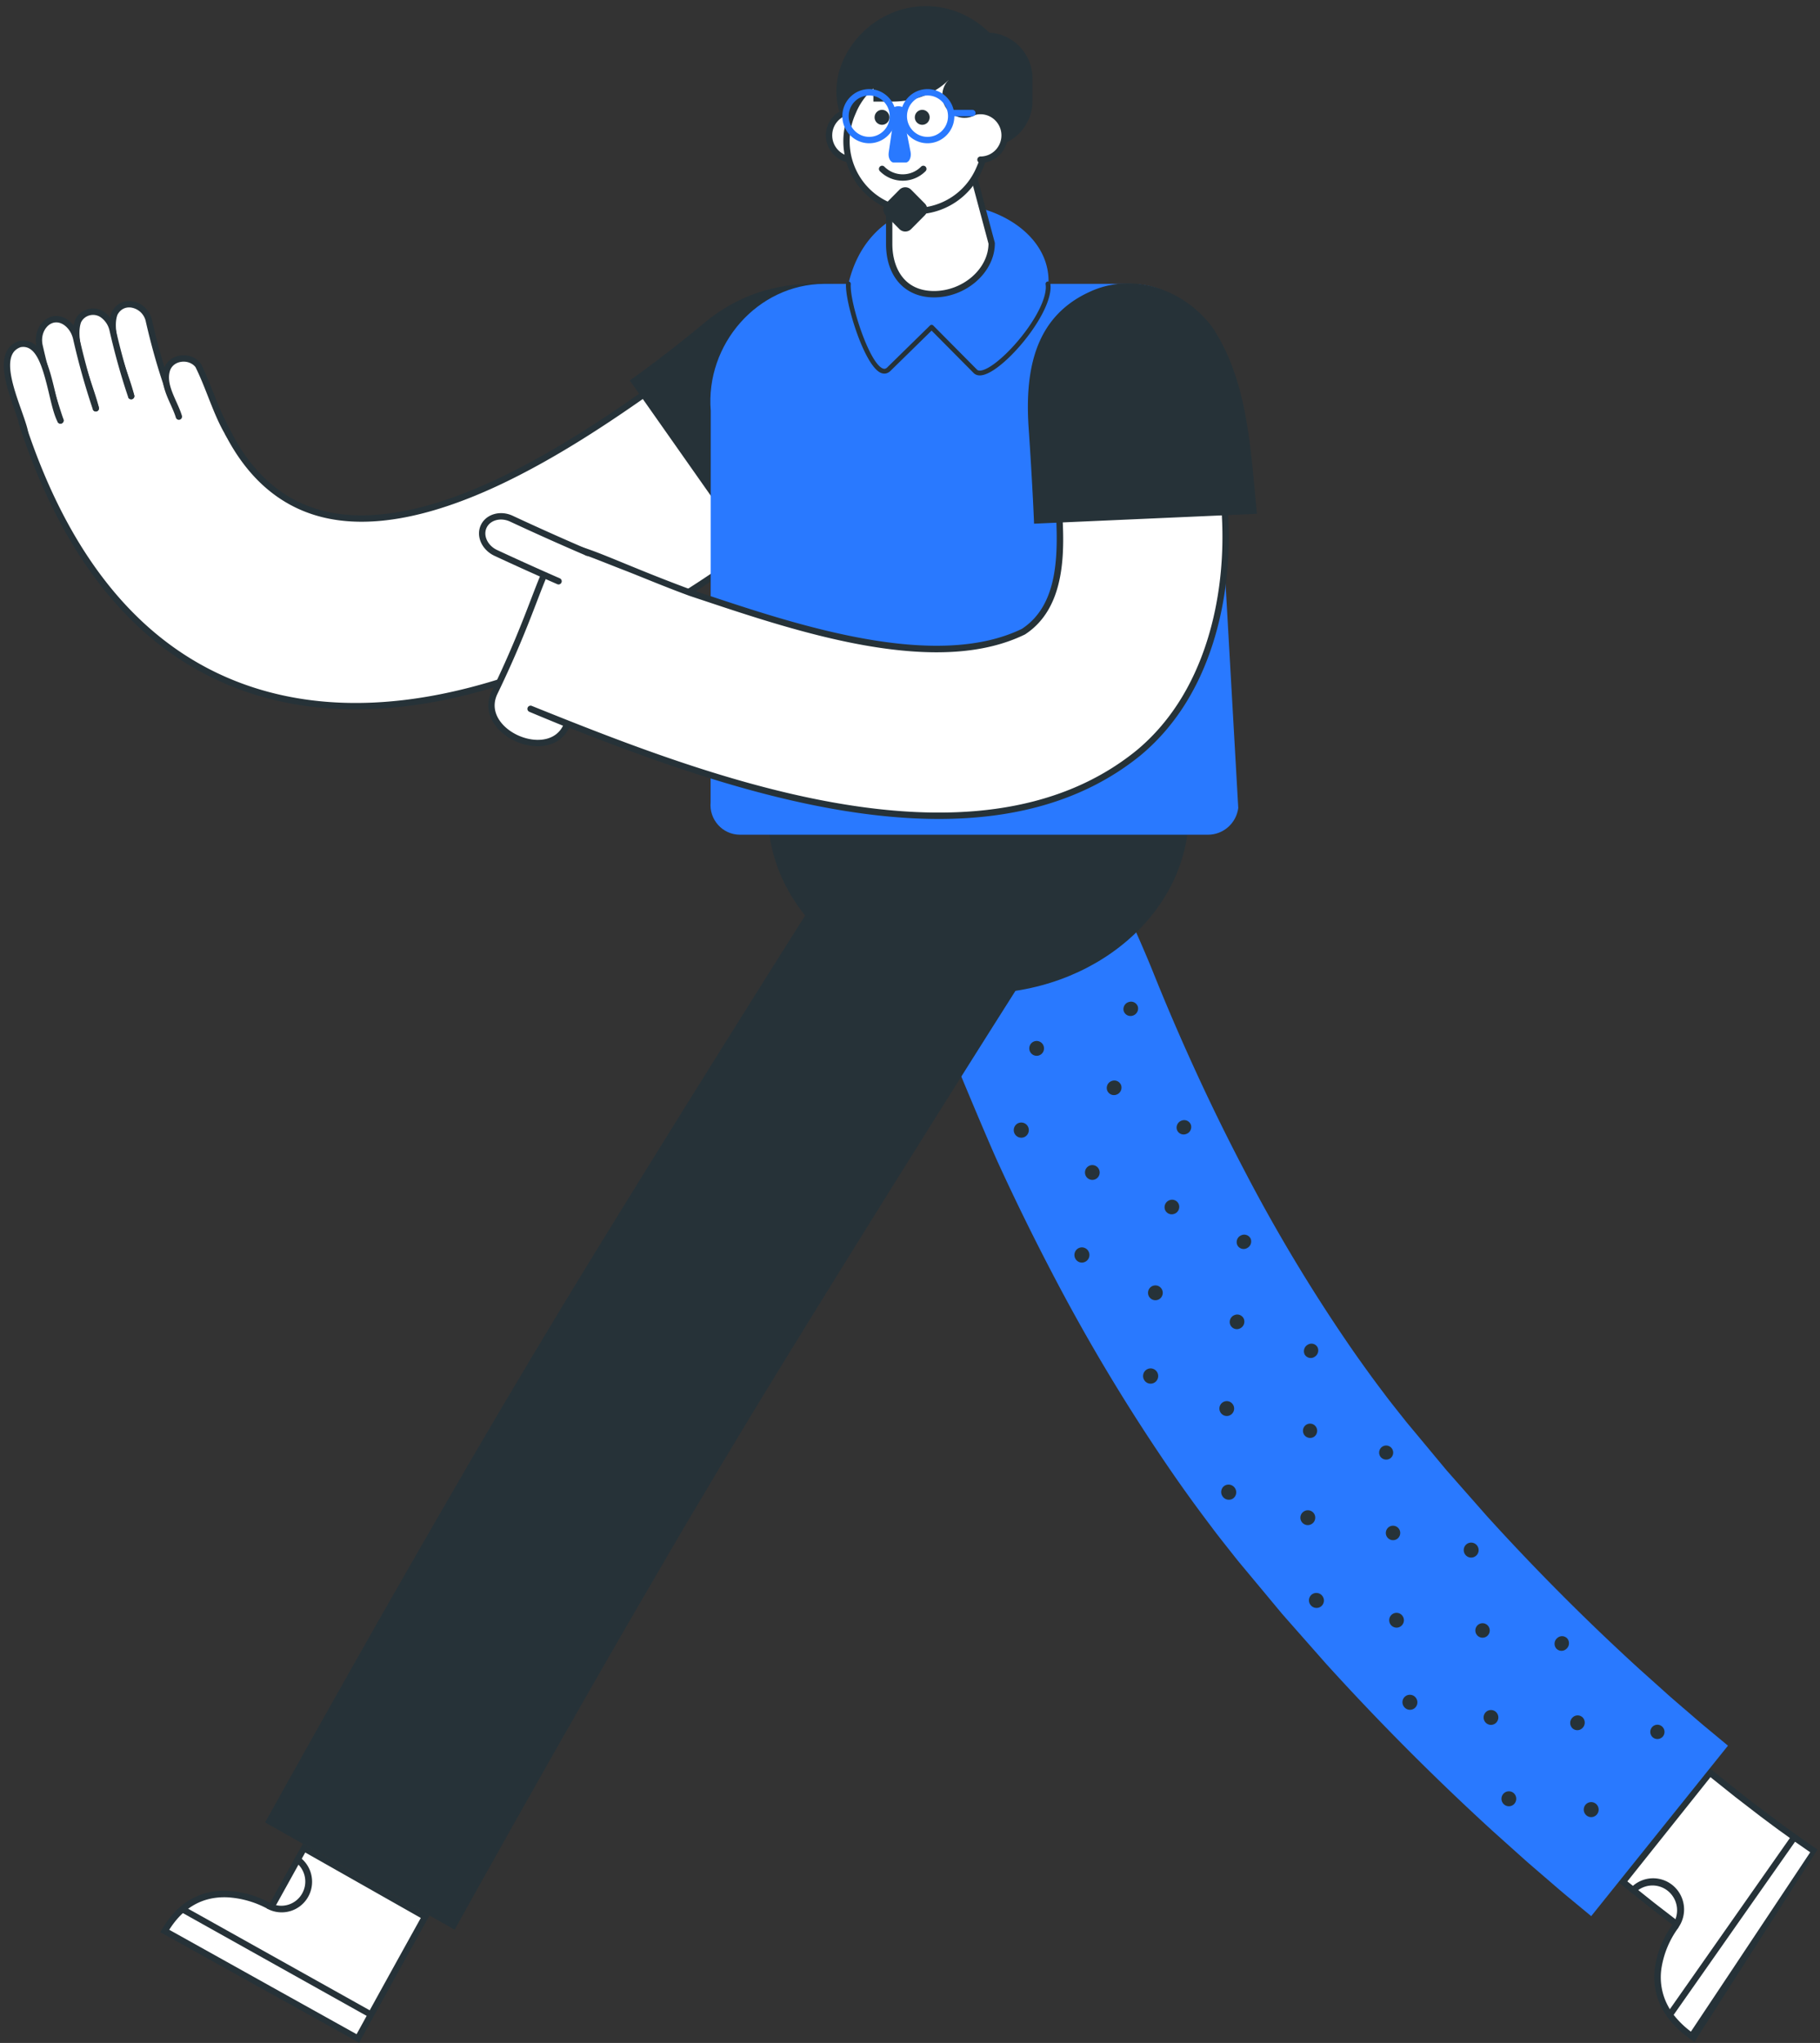 <svg xmlns="http://www.w3.org/2000/svg" width="286" height="321" fill="none"><rect width="100%" height="100%" fill="#333333" stroke="none"/><path fill="#fff" fill-rule="evenodd" d="M285.09 290.862l-.973-.662-1.017-.71c-.676-.469-1.365-.968-2.054-1.465-1.375-.978-2.753-2.031-4.129-3.052-1.375-1.021-2.735-2.105-4.111-3.171l-4.073-3.261-13.712 17.14 4.012 3.208c1.338 1.068 2.711 2.102 4.066 3.153a.538.538 0 01.199.341.502.502 0 01-.094.371l-.025.035a14.974 14.974 0 00-2.579 6.213 10.893 10.893 0 00-.042 3.06c.064.492.165.979.303 1.455.145.479.325.946.54 1.397a10.67 10.67 0 001.741 2.636c.391.436.806.849 1.243 1.237.49.43 1.002.833 1.535 1.209l19.17-29.134z" clip-rule="evenodd"/><path fill="#263238" fill-rule="evenodd" d="M254.325 295.736c1.388 1.143 2.808 2.257 4.21 3.378.702.567 1.415 1.117 2.132 1.666l2.141 1.653-.025.035c-.465.64-.877 1.318-1.231 2.027a14.52 14.52 0 00-1.452 4.399 10.697 10.697 0 00.641 5.747 11.73 11.73 0 001.886 3.052c.463.54.961 1.048 1.492 1.52.281.251.614.502.947.768.167.128.341.251.518.384l.33.228.356.236 6.964-10.886 3.546-5.544 8.824-13.795-.905-.612c-.331-.223-.691-.477-1.044-.725l-1.062-.753-1.077-.777c-1.435-1.021-2.873-2.112-4.308-3.181a174.902 174.902 0 01-4.28-3.298 347.912 347.912 0 01-4.248-3.409l-14.355 17.887zm1.412-.136l13.052-16.364 3.89 3.11 3.93 3.028 1.977 1.475.995.735.995.712c.656.469 1.32.963 1.969 1.41.65.446 1.309.92 1.92 1.332l-8.508 12.792-3.643 5.481-6.599 9.91a14.307 14.307 0 01-2.402-2.258 10.413 10.413 0 01-1.522-2.435 9.528 9.528 0 01-.679-5.428 14.539 14.539 0 012.487-6.005l.017-.023a.987.987 0 00.184-.739 1.056 1.056 0 00-.397-.683c-1.286-1.003-2.585-1.981-3.86-2.99l-3.811-3.042.005-.018z" clip-rule="evenodd"/><path fill="#263238" d="M281.564 288.379l.812.58-19.405 27.67-.812-.579 19.405-27.671zm-17.947 14.658a4.927 4.927 0 00.986-3.618 4.913 4.913 0 00-1.839-3.262 4.853 4.853 0 00-3.588-.995 4.858 4.858 0 00-3.234 1.856l.778.627a3.838 3.838 0 015.329-.568 3.92 3.92 0 01.769 5.348l.799.612z"/><path fill="#2979FF" fill-rule="evenodd" d="M250.047 301.073l21.491-26.786-3.541-2.937c-1.179-.981-2.333-2.007-3.502-2.997l-1.741-1.505c-.58-.502-1.149-1.026-1.724-1.538l-3.442-3.083a360.756 360.756 0 01-23.958-24.039l-5.608-6.366-.701-.795-.679-.815-1.353-1.628-2.711-3.261-1.358-1.628c-.234-.273-.425-.532-.639-.797l-.627-.786c-.833-1.061-1.679-2.107-2.487-3.203-1.644-2.154-3.233-4.369-4.81-6.612a263.994 263.994 0 01-17.21-28.574 326.3 326.3 0 01-7.461-15.205 346.224 346.224 0 01-6.715-15.594c-1.632-4.101-9.655-23.041-13.545-24.722a18.26 18.26 0 00-12.95-.502 15.917 15.917 0 00-5.821 3.309 16.093 16.093 0 00-3.966 5.423c-1.84 4.058-3.394 9.551-1.574 14.096 2.325 5.792 10.956 26.814 13.564 32.475a370.89 370.89 0 008.245 16.806 297.509 297.509 0 0019.476 32.309 234.993 234.993 0 005.616 7.718c.945 1.282 1.947 2.531 2.937 3.788.498.624.995 1.269 1.492 1.871l1.493 1.793 2.984 3.584 1.492 1.794.746.895.769.876 6.163 6.99a397.602 397.602 0 0026.271 26.36l3.777 3.386c.632.562 1.259 1.131 1.896 1.688l1.924 1.658c1.286 1.101 2.557 2.218 3.858 3.304l3.929 3.25z" clip-rule="evenodd"/><path fill="#263238" fill-rule="evenodd" d="M167.414 152.763c.292-.079.543-.27.698-.533a1.186 1.186 0 00-.215-1.465 1.161 1.161 0 00-1.285-.196c-.21.1-.385.261-.503.462a1.184 1.184 0 00.074 1.309 1.162 1.162 0 001.231.423zm-14.943 5.802a1.193 1.193 0 00.875-.994 1.203 1.203 0 00-.578-1.194 1.178 1.178 0 00-1.716.651 1.207 1.207 0 00.526 1.417 1.175 1.175 0 00.893.12zm25.544 1.013a1.166 1.166 0 00.788-1.417 1.144 1.144 0 00-.567-.658 1.13 1.13 0 00-.863-.057c-.29.084-.536.28-.684.545a1.163 1.163 0 00-.107.872 1.125 1.125 0 001.433.715zm-14.765 6.263a1.165 1.165 0 00.804-1.009 1.172 1.172 0 00-.615-1.136 1.152 1.152 0 00-1.646.701c-.065.221-.063.457.004.677.093.295.298.542.57.685.272.144.589.174.883.082zm12.186 6.158c.29-.096.531-.303.671-.577.139-.273.166-.591.075-.885a1.142 1.142 0 00-1.46-.695c-.29.094-.532.3-.672.574-.14.274-.167.593-.074.886a1.152 1.152 0 00.586.657 1.124 1.124 0 00.874.04zm-14.567 6.7c.297-.102.541-.319.68-.603a1.196 1.196 0 00-.54-1.596 1.176 1.176 0 00-1.583.544 1.217 1.217 0 00-.058.911 1.185 1.185 0 001.501.744zm25.558-.529a1.155 1.155 0 00.704-1.46 1.12 1.12 0 00-1.47-.625 1.157 1.157 0 00-.703 1.46 1.116 1.116 0 001.469.625zm-14.363 7.146a1.163 1.163 0 00.741-1.054 1.166 1.166 0 00-.68-1.095 1.148 1.148 0 00-1.263.213 1.166 1.166 0 00.317 1.907c.28.127.598.137.885.029zm12.52 5.393c.283-.115.509-.337.63-.619s.127-.6.017-.886a1.131 1.131 0 00-1.058-.7 1.14 1.14 0 00-.434.095 1.16 1.16 0 00-.636.616 1.175 1.175 0 00-.021.889 1.149 1.149 0 00.622.614 1.126 1.126 0 00.87-.012m-14.124 7.59a1.194 1.194 0 00.553-1.758 1.174 1.174 0 00-1.818-.198 1.206 1.206 0 00.364 1.949 1.163 1.163 0 00.901.007zm25.468-2.167a1.163 1.163 0 00.611-1.505 1.12 1.12 0 00-1.492-.519 1.147 1.147 0 00-.612 1.505 1.1 1.1 0 001.08.638c.148-.01.293-.05.425-.116m-13.883 8.064a1.17 1.17 0 00-.08-2.152 1.158 1.158 0 00-.669-.043 1.16 1.16 0 00-.877.945 1.168 1.168 0 00.738 1.281c.289.108.608.097.888-.031zm12.84 4.52a1.181 1.181 0 00.55-1.543 1.139 1.139 0 00-1.104-.625 1.128 1.128 0 00-.428.123 1.161 1.161 0 00-.55 1.54 1.136 1.136 0 00.662.576 1.106 1.106 0 00.87-.074m-13.566 8.578a1.191 1.191 0 00.678-1.143 1.197 1.197 0 00-.791-1.068 1.177 1.177 0 00-1.28.334 1.201 1.201 0 00-.179 1.32 1.172 1.172 0 001.572.557zm25.221-4.081a1.163 1.163 0 00.498-1.53 1.122 1.122 0 00-.287-.33 1.082 1.082 0 00-.826-.216 1.098 1.098 0 00-.41.147 1.17 1.17 0 00-.497 1.538 1.11 1.11 0 00.684.523c.143.037.291.044.437.021.146-.022.286-.074.411-.153m-13.209 9.128a1.165 1.165 0 00.584-1.151 1.17 1.17 0 00-.828-.988 1.158 1.158 0 00-.67.009 1.166 1.166 0 00-.666 1.671 1.162 1.162 0 00.694.564 1.137 1.137 0 00.886-.105zm13.149 3.414a1.131 1.131 0 00.47-1.144 1.112 1.112 0 00-2.207.175c-.008.22.049.438.163.625a1.146 1.146 0 00.716.502 1.13 1.13 0 00.858-.158zm-12.779 9.73a1.177 1.177 0 00.522-.74 1.177 1.177 0 00-.154-.893 1.195 1.195 0 00-1.619-.422 1.158 1.158 0 00-.53.738 1.17 1.17 0 00.152.898 1.195 1.195 0 001.629.419zm24.787-6.359a1.122 1.122 0 00.395-1.158 1.108 1.108 0 00-.898-.824 1.101 1.101 0 00-1.106.507 1.123 1.123 0 00.025 1.224 1.137 1.137 0 001.584.251zm-12.331 10.301a1.147 1.147 0 00.489-.743 1.18 1.18 0 00-.001-.455 1.182 1.182 0 00-.175-.419 1.168 1.168 0 00-1.619-.301 1.16 1.16 0 00.012 1.935 1.151 1.151 0 001.294-.017zm13.426 2.343a1.14 1.14 0 00-.531-2.027 1.119 1.119 0 00-1.127.538 1.143 1.143 0 00.051 1.256 1.147 1.147 0 00.755.454 1.146 1.146 0 00.852-.221zm-12.029 10.661a1.174 1.174 0 00.249-1.643 1.18 1.18 0 00-1.641-.274 1.16 1.16 0 00-.467.768 1.177 1.177 0 00.218.873c.182.255.457.427.764.479.308.051.623-.022.877-.203zm24.326-7.937c.242-.18.404-.449.451-.75.046-.3-.026-.606-.202-.853a1.17 1.17 0 00-1.22-.477 1.17 1.17 0 00-.892.965 1.188 1.188 0 00.557 1.194 1.16 1.16 0 001.306-.079zm-11.721 11.004a1.169 1.169 0 00.043-1.794 1.15 1.15 0 00-1.268-.164 1.158 1.158 0 00-.639 1.116 1.162 1.162 0 001.005 1.08 1.135 1.135 0 00.859-.238zm13.537 1.558a1.148 1.148 0 00-.029-1.752 1.121 1.121 0 00-1.702.351 1.145 1.145 0 00.117 1.253 1.132 1.132 0 00.777.413 1.144 1.144 0 00.837-.265zm-11.406 11.34a1.182 1.182 0 00.165-1.658 1.171 1.171 0 00-1.649-.186 1.173 1.173 0 00-.381 1.253c.045.148.118.286.216.405a1.165 1.165 0 001.649.186zm23.834-9.306c.233-.194.38-.473.411-.776a1.165 1.165 0 00-.244-.844 1.109 1.109 0 00-1.214-.317c-.14.05-.268.128-.378.229a1.163 1.163 0 00-.169 1.62 1.1 1.1 0 00.779.382 1.103 1.103 0 00.815-.294zm-11.085 11.651a1.174 1.174 0 00-.042-1.802 1.155 1.155 0 00-1.745.391 1.178 1.178 0 00.153 1.286 1.148 1.148 0 001.634.125zm13.589.808a1.188 1.188 0 00.112-1.643 1.131 1.131 0 00-.792-.371 1.135 1.135 0 00-.817.308 1.173 1.173 0 00-.112 1.643 1.121 1.121 0 001.609.063zm-10.754 11.964a1.204 1.204 0 00.08-1.673 1.158 1.158 0 00-1.792.101 1.18 1.18 0 00.436 1.756 1.155 1.155 0 001.276-.184zm23.368-10.602a1.135 1.135 0 00-.188-1.721 1.11 1.11 0 00-1.644.499 1.136 1.136 0 00.223 1.222 1.122 1.122 0 00.805.338 1.132 1.132 0 00.804-.338zm-10.399 12.278a1.185 1.185 0 00-.14-1.817 1.168 1.168 0 00-1.299-.028 1.181 1.181 0 00-.522 1.199 1.183 1.183 0 00.681.875 1.141 1.141 0 00.895.019c.143-.056.274-.141.385-.248z" clip-rule="evenodd"/><g fill="#263238" fill-rule="evenodd" clip-rule="evenodd"><path d="M186.823 127.705c0-15.699-14.81-28.424-33.078-28.424-18.267 0-33.077 12.725-33.077 28.424 0 15.7 14.81 28.422 33.077 28.422 18.268 0 33.078-12.725 33.078-28.422z"/><path d="M71.445 303.205a3518.178 3518.178 0 019.523-17.018 3350.485 3350.485 0 0118.024-31.605l4.566-7.848 4.576-7.816 4.626-7.776 4.658-7.745c12.503-20.634 38.102-61.574 51.249-81.941a17.445 17.445 0 002.432-12.958 17.33 17.33 0 00-7.319-10.929c-7.852-5.267-18.524-3.01-23.737 5.07-13.301 20.605-39.047 61.754-51.795 82.801l-4.76 7.916-4.726 7.944-4.665 7.953-4.611 7.964a3005.96 3005.96 0 00-18.22 31.966 4438.905 4438.905 0 00-9.608 17.164l29.787 16.858z"/></g><path fill="#fff" fill-rule="evenodd" d="M56.241 320.289a3290.23 3290.23 0 0110.568-19.13L47.78 290.393l-4.904 8.844a.512.512 0 01-.304.251.49.49 0 01-.373-.048l-.037-.02a15.58 15.58 0 00-6.427-1.806c-4.178-.163-7.483 1.756-9.838 5.797l30.344 16.878z" clip-rule="evenodd"/><path fill="#263238" fill-rule="evenodd" d="M47.589 289.708l-5.15 9.281-.038-.023a15.985 15.985 0 00-6.645-1.868 10.378 10.378 0 00-8.14 3.185 14.827 14.827 0 00-2.413 3.319l11.254 6.253 5.72 3.183 14.253 7.918 5.51-9.975 5.545-10.001-19.896-11.272zm.38 1.367l18.156 10.284a4384.112 4384.112 0 00-10.09 18.266l-13.373-7.45-5.72-3.191-10.349-5.769c2.239-3.546 5.295-5.249 9.118-5.099 2.171.122 4.293.716 6.217 1.741h.025a1 1 0 001.104-.09c.102-.082.187-.184.252-.299l4.66-8.405v.012z" clip-rule="evenodd"/><path fill="#263238" d="M29.15 299.676l29.386 16.437-.482.877-29.387-16.436.482-.878zm15.118.8a4.728 4.728 0 002.915-.996 4.811 4.811 0 001.703-2.586 4.847 4.847 0 00-.22-3.097 4.791 4.791 0 00-2.055-2.313l-.497.875a3.822 3.822 0 011.38 5.134 3.77 3.77 0 01-2.226 1.793 3.741 3.741 0 01-2.833-.29l-.497.876a4.687 4.687 0 002.33.604z"/><g fill-rule="evenodd" clip-rule="evenodd"><path fill="#fff" d="M30.316 58.614c.922.273 1.746.803 2.076 1.7a60.327 60.327 0 003.1 7.048c3.782 7.727 9.032 11.793 15.044 13.354 16.55 4.298 38.882-10.39 52.307-19.926l17.296 23.922c-42.252 32.256-96.593 43.671-116.72-18.31 2.422-.434 24.944-9.166 26.897-7.788z"/><path fill="#263238" d="M119.449 84.61c-13.24 10.048-27.089 17.581-40.078 21.798-14.604 4.74-27.795 5.318-39.206 1.718-16.636-5.248-28.78-19.163-36.107-41.366 1.132-.317 3.375-1.096 6.29-2.108 3.746-1.3 8.406-2.917 12.296-4.093 6.128-1.854 7.205-1.641 7.392-1.532.042.031.09.053.141.069.634.187 1.453.581 1.751 1.393a60.801 60.801 0 003.124 7.106c3.589 7.33 8.78 11.917 15.42 13.622 7.354 1.889 16.65.262 27.631-4.836 9.165-4.255 17.934-10.155 24.627-14.896l16.719 23.124zm-63.563 26.847c7.431 0 15.382-1.365 23.79-4.094 13.222-4.292 27.318-11.986 40.763-22.25a.504.504 0 00.102-.696l-17.296-23.922a.494.494 0 00-.688-.115c-6.707 4.764-15.594 10.784-24.87 15.09-10.768 4.999-19.841 6.605-26.97 4.775-6.346-1.63-11.32-6.039-14.777-13.105a59.417 59.417 0 01-3.08-7c-.345-.936-1.153-1.623-2.344-1.989-1.5-.794-8.13 1.263-20.491 5.553-3.211 1.114-5.987 2.077-6.693 2.204a.5.5 0 00-.385.65c7.411 22.827 19.834 37.135 36.92 42.526 5.016 1.582 10.368 2.373 16.019 2.373z"/><path fill="#fff" d="M20.613 62.242c-.805-3.438-3.86-9.787-2.604-12.995 1.32-2.528 4.875-1.496 5.407 1.25.943 4.123 2.1 8.14 3.507 11.965"/><path fill="#263238" d="M26.922 62.964a.503.503 0 00.465-.676c-1.345-3.654-2.517-7.66-3.487-11.905-.308-1.584-1.562-2.814-3.116-3.045-1.36-.201-2.562.425-3.216 1.675a.206.206 0 00-.022.05c-.97 2.48.36 6.42 1.532 9.896.428 1.264.83 2.458 1.05 3.398a.5.5 0 00.599.373.504.504 0 00.37-.604c-.231-.987-.641-2.203-1.077-3.49-1.059-3.137-2.375-7.036-1.559-9.18.455-.853 1.249-1.263 2.176-1.125a2.79 2.79 0 012.29 2.261c.983 4.304 2.17 8.35 3.527 12.044a.498.498 0 00.468.328z"/><path fill="#fff" d="M20.612 62.242a105.822 105.822 0 01-2.917-10.41c-.214-.936-.724-1.713-1.368-2.226-1.3-1.105-3.328-.708-4.061.869-1.221 3.45 1.905 9.966 2.79 13.68"/><path fill="#263238" d="M15.056 64.657a.501.501 0 00.485-.62c-.256-1.065-.686-2.348-1.144-3.707-1.102-3.273-2.472-7.344-1.671-9.664a2.068 2.068 0 011.43-1.134 2.126 2.126 0 011.85.458 3.481 3.481 0 011.204 1.955c.83 3.64 1.815 7.159 2.932 10.459a.497.497 0 10.94-.325 105.868 105.868 0 01-2.902-10.36c-.229-1.005-.779-1.895-1.545-2.506a3.097 3.097 0 00-2.69-.662 3.058 3.058 0 00-2.13 1.71c-.007.015-.012.03-.02.045-.935 2.645.443 6.736 1.66 10.347.45 1.336.875 2.599 1.119 3.62.054.23.258.384.482.384z"/><path fill="#fff" d="M15.056 64.156a112.52 112.52 0 01-3.082-10.987c-.224-.98-.743-1.796-1.393-2.335-2.367-1.957-5.12.612-4.325 3.671A117.19 117.19 0 009.5 66.07"/><path fill="#263238" d="M9.5 66.572a.5.5 0 00.473-.664 117.764 117.764 0 01-3.23-11.515c-.419-1.609.268-2.901 1.084-3.428.758-.491 1.648-.398 2.442.257.597.497 1.032 1.229 1.223 2.06a112.34 112.34 0 003.094 11.036.497.497 0 10.94-.324 111.767 111.767 0 01-3.066-10.938c-.239-1.045-.793-1.971-1.562-2.61-1.132-.934-2.48-1.056-3.609-.325-1.353.875-1.977 2.73-1.514 4.511.915 4.013 2.012 7.92 3.255 11.6.07.209.264.34.47.34z"/><path fill="#fff" d="M28.109 65.463c-.704-2.352-2.746-5.014-1.813-7.532.813-1.94 3.62-2.134 4.85-.517 1.807 3.63 2.924 7.841 4.926 11.012"/><path fill="#263238" d="M36.071 68.928a.501.501 0 00.42-.771c-1.146-1.815-1.986-3.956-2.877-6.223-.622-1.582-1.263-3.218-2.024-4.745a.501.501 0 00-.05-.08c-.711-.934-1.918-1.415-3.149-1.256-1.168.15-2.123.855-2.554 1.883-.74 1.996.167 4.02.968 5.806.323.726.631 1.411.828 2.065.08.266.355.416.62.336.263-.08.41-.36.332-.625-.216-.718-.55-1.466-.875-2.189-.756-1.688-1.537-3.433-.948-5.022.289-.686.93-1.152 1.756-1.259.866-.112 1.706.208 2.204.836.731 1.475 1.36 3.073 1.967 4.62.868 2.21 1.766 4.497 2.965 6.392a.49.49 0 00.417.232z"/><path fill="#fff" d="M9.5 66.07c-1.681-3.18-1.875-12.82-6.357-12.014-4.713 1.574.1 10.399.801 13.928"/><path fill="#263238" d="M3.943 68.486a.5.5 0 00.487-.6c-.176-.895-.589-2.06-1.064-3.409-1.072-3.031-2.405-6.803-1.447-8.78.268-.556.709-.933 1.345-1.154 2.418-.4 3.408 2.942 4.45 7.35.41 1.736.798 3.374 1.348 4.413.129.245.43.337.671.207a.503.503 0 00.207-.679c-.49-.925-.863-2.503-1.259-4.174-.92-3.893-2.067-8.738-5.626-8.098a.555.555 0 00-.07.017c-.907.304-1.568.868-1.959 1.677-1.142 2.357.269 6.35 1.403 9.558.445 1.257.863 2.445 1.027 3.269a.5.5 0 00.487.403zm95.025-8.704a206.077 206.077 0 0011.921-9.22c6.988-5.66 13.874-6.065 19.075-6.065 9.121 0 10.768 27.089 3.234 33.337a241.428 241.428 0 01-13.955 10.79L98.968 59.782z"/><path fill="#2979FF" d="M111.667 126.049c-.254 2.74 1.884 5.106 4.612 5.106h73.552c2.403 0 4.435-1.794 4.753-4.197L190.777 59.8c1.064-8.047-5.144-15.197-13.193-15.197h-48.106c-10.428.078-18.649 9.49-17.788 19.956l-.023 61.49z"/><path fill="#2979FF" d="M133.319 44.603c6.023-25.578 50.799-7.496 21.722 13.854a1.304 1.304 0 01-1.756-.093l-3.448-3.478-3.437-3.467-6.688 6.552c-2.535 2.637-6.597-10.114-6.393-13.368z"/><path fill="#263238" d="M153.964 58.986c.439 0 .961-.16 1.564-.481 3.762-2 10.122-9.954 9.521-13.958a.374.374 0 00-.425-.316.377.377 0 00-.313.428c.241 1.6-.888 4.3-3.019 7.22-1.934 2.65-4.39 5.045-6.112 5.96-.455.242-1.274.596-1.642.25-.937-.947-2.415-2.437-3.837-3.87l-3.039-3.066a.37.37 0 00-.524-.004l-6.687 6.552c-.249.258-.474.31-.761.183-2.156-.962-5.181-10.367-5-13.257a.375.375 0 00-.349-.4.375.375 0 00-.396.352c-.184 2.933 2.851 12.836 5.443 13.993.571.255 1.135.134 1.59-.34l6.416-6.285 2.78 2.803 3.846 3.88c.252.238.567.356.944.356z"/><path fill="#fff" d="M77.669 108.916c13.485-27.86 3.389-25.894 30.816-15.776 14.83 4.915 37.814 13.17 52.34 6.109 6.239-4.088 5.973-12.62 5.549-19.661l23.491-2.12c1.313-.127 2.499 1.087 2.589 2.74.916 13.483-2.567 29.024-13.605 38.144-25.736 20.789-68.537 3.838-95.472-6.972 1.433.604 4.324 1.798 5.766 2.38-2.444 6.423-14.305 1.427-11.474-4.844z"/><path fill="#263238" d="M191.118 78.384c.493.427.798 1.102.839 1.852.488 7.18-.307 14.275-2.297 20.527-2.295 7.209-6.038 12.996-11.127 17.2-25.694 20.756-69.061 3.35-94.972-7.05a.497.497 0 00-.645.277.503.503 0 00.269.652c1.277.54 3.76 1.566 5.294 2.189-.769 1.522-2.117 2.021-3.157 2.166-2.385.332-5.266-.885-6.701-2.829-.684-.925-1.325-2.411-.503-4.238 3.106-6.418 4.961-11.249 6.316-14.776.575-1.497 1.06-2.76 1.51-3.8.85-1.963.797-3.52 1.76-3.94 1.593-.693 4.61.751 10.34 2.964 2.757 1.064 6.023 2.467 10.27 4.033l2.181.726c7.366 2.456 16.533 5.512 25.53 7.088 10.619 1.86 18.802 1.296 25.016-1.725a.483.483 0 00.055-.03c6.548-4.291 6.175-13.376 5.804-19.626l23.009-2.076a1.64 1.64 0 01.14-.007c.378 0 .752.148 1.069.423zm-11.959 40.359c5.243-4.332 9.094-10.277 11.448-17.674 2.029-6.372 2.839-13.597 2.343-20.895-.055-1.014-.486-1.947-1.183-2.551-.564-.489-1.256-.72-1.949-.654l-23.488 2.12a.5.5 0 00-.452.53c.46 7.64.429 15.416-5.297 19.192-13.658 6.614-35.39-.631-49.774-5.426l-2.167-.722c-4.215-1.555-7.545-2.919-10.22-4.015-5.739-2.35-9.135-3.815-11.11-2.954-1.276.555-1.327 2.242-2.31 4.53-.447 1.041-.926 2.289-1.494 3.767-1.348 3.512-3.196 8.323-6.285 14.705l-.005.012c-.802 1.776-.586 3.644.607 5.26 1.663 2.251 4.873 3.606 7.635 3.223 1.834-.255 3.231-1.262 3.98-2.853 16.618 6.564 38.283 14.339 58.081 14.34 11.667.001 22.681-2.698 31.64-9.935z"/><path fill="#fff" d="M87.776 91.332a482.447 482.447 0 01-9.869-4.454c-1.74-.818-2.588-2.682-1.896-4.16.692-1.48 2.643-2.022 4.358-1.216a426.9 426.9 0 0011.945 5.346"/><path fill="#263238" d="M87.776 91.833a.503.503 0 00.198-.962 477.854 477.854 0 01-9.859-4.45c-.807-.379-1.428-1.035-1.701-1.797-.209-.58-.192-1.182.047-1.692.574-1.227 2.234-1.664 3.699-.975a429.846 429.846 0 0011.96 5.352.496.496 0 00.652-.265.503.503 0 00-.263-.658 429.173 429.173 0 01-11.93-5.34c-1.959-.92-4.21-.267-5.017 1.457-.353.754-.383 1.628-.084 2.462.362 1.011 1.171 1.874 2.22 2.367a481.896 481.896 0 009.88 4.46.493.493 0 00.198.041zm74.718-9.549s-.192-5.372-.85-15.032c-.658-9.659 1.266-17.618 9.617-21.41 6.809-3.158 14.836-.366 19.268 5.603 5.563 8.411 5.962 18.883 6.988 29.29l-35.023 1.549z"/></g><path fill="#263238" fill-rule="evenodd" d="M150.414 23.079h4.682c3.953 0 7.158-3.232 7.158-7.219v-3.518c0-3.987-3.205-7.219-7.158-7.219h-4.682V23.08z" clip-rule="evenodd"/><path fill="#263238" fill-rule="evenodd" d="M131.434 14.367c0 6.851 6.295 12.406 14.059 12.406 7.765 0 14.059-5.555 14.059-12.406 0-6.852-6.294-13.41-14.059-13.41-7.764 0-14.059 6.558-14.059 13.41z" clip-rule="evenodd"/><path fill="#fff" fill-rule="evenodd" d="M130.277 21.27c0 2.11 1.696 3.821 3.788 3.821 2.092 0 3.789-1.71 3.789-3.82 0-2.111-1.697-3.822-3.789-3.822s-3.788 1.71-3.788 3.821z" clip-rule="evenodd"/><path fill="#263238" fill-rule="evenodd" d="M134.065 17.95c1.815 0 3.291 1.49 3.291 3.32 0 1.83-1.476 3.32-3.291 3.32s-3.291-1.49-3.291-3.32c0-1.83 1.476-3.32 3.291-3.32zm0 7.643c2.363 0 4.286-1.94 4.286-4.323 0-2.383-1.923-4.322-4.286-4.322-2.363 0-4.286 1.939-4.286 4.322s1.923 4.323 4.286 4.323z" clip-rule="evenodd"/><path fill="#fff" fill-rule="evenodd" d="M146.775 46.226c4.714 0 9.061-3.646 9.061-8l-4.007-14.965c0-4.354 1.153-7.883-3.562-7.883h-4.974c-4.715 0-3.563 3.53-3.563 7.883v15.082c0 4.354 2.33 7.883 7.045 7.883z" clip-rule="evenodd"/><path fill="#263238" fill-rule="evenodd" d="M155.338 38.291c-.043 3.968-4.026 7.434-8.564 7.434-4.827 0-6.547-3.813-6.547-7.382V23.261c0-.764-.034-1.491-.067-2.194-.091-1.933-.171-3.602.62-4.439.477-.503 1.299-.749 2.512-.749h4.975c1.213 0 2.035.246 2.512.75.791.836.712 2.505.62 4.438a46.03 46.03 0 00-.067 2.194v.067l4.006 14.963zm-8.564 8.437c5.093 0 9.559-3.973 9.559-8.502v-.066l-4.006-14.965c.001-.717.034-1.41.066-2.08.102-2.163.191-4.031-.894-5.179-.675-.713-1.732-1.06-3.232-1.06h-4.975c-1.5 0-2.557.347-3.232 1.06-1.085 1.148-.996 3.016-.894 5.179.033.691.067 1.405.067 2.146v15.082c0 5.094 2.96 8.385 7.541 8.385z" clip-rule="evenodd"/><path fill="#fff" fill-rule="evenodd" d="M143.891 33.166c4.344 0 8.264-2.598 9.987-6.62l.162-.377c2.378-5.551-.165-12.019-5.669-14.417a10.727 10.727 0 00-4.308-.902c-4.344 0-8.264 2.598-9.987 6.62l-.162.377a10.984 10.984 0 00-.126 8.393 10.853 10.853 0 005.796 6.024 10.72 10.72 0 004.307.902z" clip-rule="evenodd"/><path fill="#263238" fill-rule="evenodd" d="M144.062 10.348c1.553 0 3.069.317 4.505.943a11.347 11.347 0 016.06 6.3 11.485 11.485 0 01-.131 8.776l-.162.378c-1.802 4.205-5.901 6.923-10.444 6.923-1.553 0-3.068-.318-4.505-.944-5.755-2.508-8.415-9.27-5.928-15.076l.161-.377c1.802-4.206 5.901-6.923 10.444-6.923zm0 1.003a10.376 10.376 0 00-9.53 6.318l-.162.377c-2.273 5.306.149 11.465 5.41 13.758 1.341.584 2.737.86 4.11.86 4.015 0 7.837-2.364 9.531-6.317l.162-.377c2.272-5.306-.15-11.465-5.411-13.758a10.265 10.265 0 00-4.11-.86z" clip-rule="evenodd"/><path fill="#fff" fill-rule="evenodd" d="M154.076 25.091c2.092 0 3.788-1.71 3.788-3.82 0-2.111-1.696-3.822-3.788-3.822-.262 0-.517.027-.764.078" clip-rule="evenodd"/><path fill="#263238" fill-rule="evenodd" d="M154.075 25.593c2.364 0 4.286-1.94 4.286-4.323 0-2.383-1.922-4.322-4.286-4.322-.29 0-.58.03-.863.087a.502.502 0 00.2.983c.216-.044.44-.067.663-.067 1.815 0 3.292 1.489 3.292 3.32 0 1.83-1.477 3.318-3.292 3.318a.5.5 0 00-.497.502.5.5 0 00.497.502zm-16.829-9.633h3.002c6.171 0 11.174-3.938 11.174-8.796V6.91h-8.315c-3.237 0-5.861 2.066-5.861 4.614v4.437z" clip-rule="evenodd"/><path fill="#263238" d="M151.559 18.515c-1.923 0-3.482-1.573-3.482-3.512 0-1.94 1.559-3.511 3.482-3.511 1.923 0 3.482 1.572 3.482 3.511 0 1.94-1.559 3.512-3.482 3.512z"/><path fill="#2979FF" fill-rule="evenodd" d="M142.321 25.536h-1.88c-.519 0-.903-.76-.787-1.558l.792-5.453c.184-1.265 1.309-1.336 1.556-.098l1.089 5.453c.164.82-.224 1.656-.77 1.656z" clip-rule="evenodd"/><path fill="#263238" fill-rule="evenodd" d="M139.186 33.827L141.341 36a1.29 1.29 0 001.833 0l2.154-2.173a1.314 1.314 0 000-1.848l-2.154-2.173a1.288 1.288 0 00-1.833 0l-2.155 2.172a1.316 1.316 0 000 1.85zm2.67-5.434c1.3 0 2.6-.499 3.589-1.497a.505.505 0 000-.71.494.494 0 00-.703 0 4.062 4.062 0 01-5.772 0 .494.494 0 00-.703 0 .503.503 0 000 .71 5.036 5.036 0 003.589 1.497zm2.956-8.789c.64.062 1.209-.41 1.27-1.056a1.172 1.172 0 00-1.047-1.282 1.166 1.166 0 00-1.27 1.056 1.171 1.171 0 001.047 1.282zm-6.322 0c.64.062 1.208-.41 1.27-1.056a1.172 1.172 0 00-1.047-1.282 1.166 1.166 0 00-1.27 1.056 1.171 1.171 0 001.047 1.282z" clip-rule="evenodd"/><path fill="#2979FF" fill-rule="evenodd" d="M136.588 14c-2.326 0-4.219 1.908-4.219 4.254 0 2.347 1.893 4.255 4.219 4.255 2.326 0 4.218-1.908 4.218-4.255 0-.142-.007-.282-.02-.42.299-.217.582-.136.77-.026a4.123 4.123 0 00-.024.446c0 2.347 1.893 4.255 4.219 4.255 2.322 0 4.213-1.902 4.219-4.244h2.833a.5.5 0 00.498-.501.5.5 0 00-.498-.502h-2.949c-.445-1.869-2.115-3.262-4.103-3.262-1.825 0-3.382 1.174-3.969 2.813a1.625 1.625 0 00-1.224.003c-.586-1.64-2.144-2.816-3.97-2.816zm9.163 1.003c1.777 0 3.224 1.459 3.224 3.251 0 1.793-1.447 3.252-3.224 3.252-1.778 0-3.224-1.459-3.224-3.252 0-1.792 1.446-3.25 3.224-3.25zm-9.163 0c1.777 0 3.224 1.459 3.224 3.251 0 1.793-1.447 3.252-3.224 3.252-1.778 0-3.224-1.459-3.224-3.252 0-1.792 1.446-3.25 3.224-3.25z" clip-rule="evenodd"/></svg>